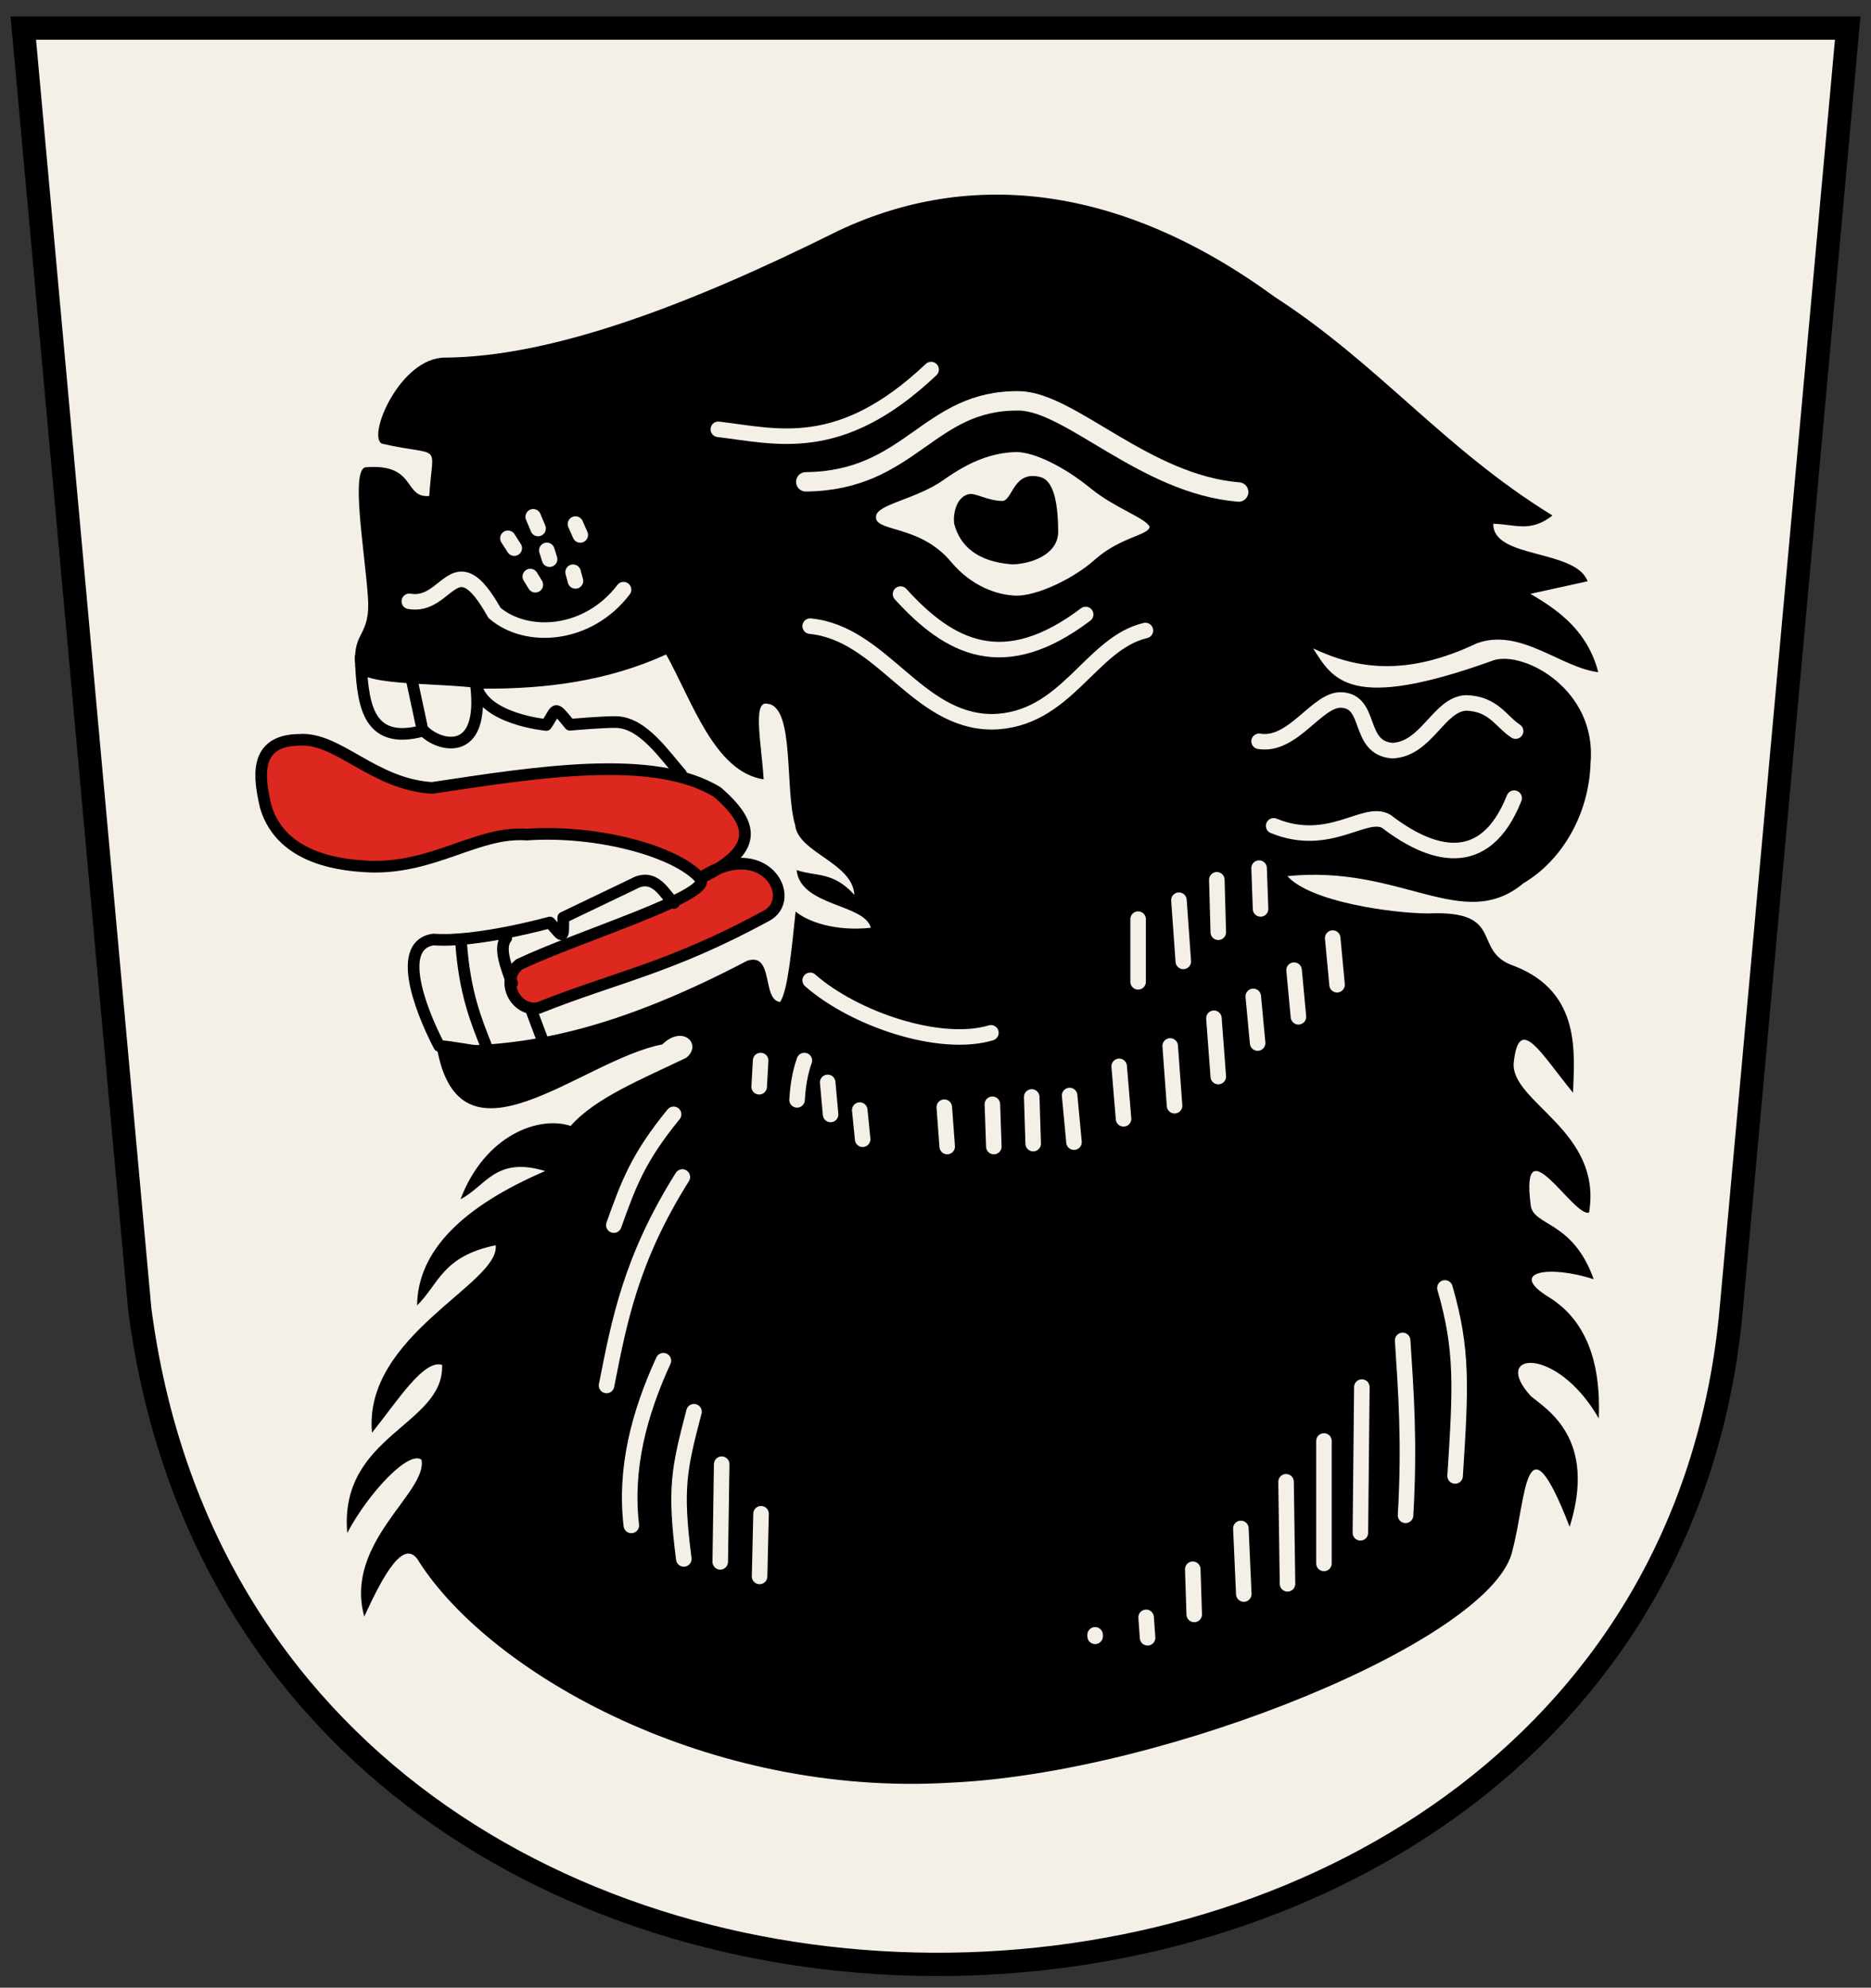 <!-- Created with Inkscape (http://www.inkscape.org/) -->
<svg xmlns:rdf="http://www.w3.org/1999/02/22-rdf-syntax-ns#" xmlns="http://www.w3.org/2000/svg" height="512" width="482" version="1.1" xmlns:cc="http://creativecommons.org/ns#" xmlns:dc="http://purl.org/dc/elements/1.1/">
 <rect width="100%" height="100%" fill="#333333" stroke="none"/>

 <g transform="translate(0,-540.362)">
  <g transform="translate(-4,5.229)">
   <path stroke-linejoin="miter" d="m10,542.36,470,0-30,330c-20,220-380,230-410,0z" stroke="#000" stroke-linecap="butt" stroke-miterlimit="4" stroke-dasharray="none" stroke-width="6" fill="#f4f0e8"/>
   <path d="m118.71,627.25c27.408-0.215,62.446-13.333,101.13-32.611,34.14-16.174,72.929-11.984,112.57,16.992,26.722,17.26,43.704,39.203,71.53,56.286-5.707,4.468-9.537,2.27-15.244,2.124-0.15,9.093,21.147,6.47,24.297,14.815l-14.739,3.239c7.69,4.492,14.736,9.757,17.485,20.178-9.614-1.127-20.039-11.534-31.292-7.434-18.157,8.638-30.973,6.594-42.169,1.309,5.102,7.96,9.296,16.526,46.557,3.046,7.9-2.433,26.558,7.655,24.919,26.401-0.396,13.743-7.734,25.401-17.25,31.023-15.655,13.042-31.417-4.839-60.857-1.802,6.05,6.685,27.001,9.537,36.184,9.611,20.522-0.928,10.903,9.804,22.367,13.571,17.423,6.817,15.299,22.973,15.05,32.611-8.255-10.012-13.974-20.656-15.308-7.574-0.547,10.128,22.935,17.441,19.427,38.437-3.999,1.291-17.733-23.253-15.05-2.017,0.533,5.613,10.827,3.903,16.241,19.181-11.572-3.741-22.25-1.931-11.553,4.623,9.399,5.812,13.475,16.415,12.862,31.238-10.869-18.964-28.072-17.171-17.432-5.686,4.02,3.36,17.051,10.85,9.934,33.609-11.539-29.823-11.146-7.431-14.675,5.814-4.325,22.896-88.742,57.596-144.99,60.095-62.055,3.687-117.97-27.876-136.63-56.726-3.822-6.995-9.343,3.282-14.235,13.935-5.288-19.153,16.437-32.033,14.739-40.421-3.344-2.423-13.64,8.547-19.116,18.87-2.194-25.259,25.042-27.698,24.426-43.296-4.745-1.412-11.345,9.085-18.054,17.496-2.339-25.089,33.052-38.436,31.86-48.295-13.761,2.829-14.624,9.958-20.243,15.501,0.146-14.122,11.819-25.5,32.987-34.617-12.787-3.892-15.307,3.949-21.798,7.252,6.378-16.75,20.423-21.549,28.363-18.87,6.369-7.278,18.678-12.18,29.79-17.561,4.22-3.376-0.811-8.678-6.179-3.433-20.919,3.976-52.424,34.728-58.164,0.311,20.128,0.416,43.058-2.465,80.026-21.862,6.986-2.276,3.694,10.063,8.496,10.62,2.011-3.002,2.945-13.541,3.99-23.3,3.209,2.702,10.36,5.144,19.374,4.184-1.618-6.246-18.12-5.46-19.116-14.868,4.898,1.716,9.34,0.246,14.868,6.372-0.433-8.306-14.537-10.85-15.244-17.971-2.771-9.157-0.012-30.623-7.187-31.246-3.895-0.935-1.416,10.87-0.933,19.481-12.674-1.937-18.434-20.206-25.113-32.171-15.135,6.897-30.971,8.892-47.104,8.807-13.061-1.789-34.019-0.38-32.922-6.243-0.815-8.582,4.001-7.149,3.186-17.485-0.79-11.604-4.568-33.038-0.493-33.309,13.098-0.999,9.56,7.959,16.295,7.423,0.964-14.36,3.53-9.907-12.175-13.484-3.931-1.886,4.728-22.29,16.317-22.173z" fill="#000"/>
   <path stroke-linejoin="round" d="m189.05,645.72c15.091,1.784,31.348,6.817,54.82-15.395m-109.02,43.464,1.631,2.537m4.13,7.316,1.301,2.116m-0.55-17.511,1.257,3.018m2.253,5.632,0.711,2.269m6.053,3.36,0.614,2.242m0-14.644,1.236,2.803m11.154,14.094c-9.17,12.042-24.959,13.08-33.252,5.981-10.397-18.562-11.841-1.19-21.943-2.977m126.55-1.87c12.678,13.97,26.644,21.168,47.686,5.257m-70.965,3.004c18.578,1.839,27.436,24.482,46.734,24.64,19.255-0.2,25.368-20.174,39.626-23.514m29.287,28.536c8.787,1.459,14.923-10.949,21.224-10.64,7.95,0.383,3.982,12.308,13.079,13.045,8.846-0.321,11.94-11.94,18.981-12.29,7.098,0.166,9.066,4.838,12.8,7.257m-62.329,24.406c14.39,5.887,23.517-4.342,29.009-1.16,11.195,8.601,25.243,13.428,32.945-5.974m-65.708,18.023,0.375,10.513m-11.264-7.51,0.375,13.517m-10.138-8.261,1.126,15.77m-11.64-10.889-0,16.146m-84.482-0.375c11.321,9.963,33.412,17.452,46.559,13.517m-59.325,7.134-0.375,6.759m11.64-6.759c-1.202,3.379-1.671,6.759-1.877,10.138m7.885-4.506,0.751,8.261m7.51-1.126,0.751,7.51m21.027-8.261,0.751,10.138m11.64-10.889,0.375,10.889m9.762-12.766,0.375,12.015m9.387-12.391,1.126,12.015m11.64-19.525,1.126,13.517m12.015-18.774,1.126,15.395m10.138-22.529,1.126,15.019m9.011-20.651,1.126,12.015m9.387-18.774,1.126,12.015m8.824-20.276,1.126,12.015m-24.781,140.05,0.751,16.896m10.889-28.912,0.375,26.283m9.387-36.797-0,31.54m9.762-45.433-0.375,37.548m10.889-49.563c0.852,13.214,1.839,26.022,0.751,45.057m10.138-58.574c4.608,15.944,4.109,25.37,2.628,48.436m-67.586,24.03,0.375,11.64m-12.391,0.751,0.375,5.257m-13.517-0.751-0,0.375m-108.59-134.45c-9.161,11.22-11.565,17.842-15.395,28.536m17.647-12.391c-13.395,21.331-16.298,37.432-19.525,53.693m14.644-6.383c-6.275,13.703-9.972,27.728-8.261,42.429m16.146-29.287c-3.831,14.699-4.989,19.618-2.628,37.923m19.9-11.64-0.375,16.146m-9.762-28.912-0.375,25.157" stroke="#f4f0e8" stroke-linecap="round" stroke-miterlimit="4" stroke-dasharray="none" stroke-width="4" fill="none"/>
   <path stroke-linejoin="round" d="m323.1,661.87c-24.118-1.974-43.376-23.273-56.524-23.476-23.51-0.363-27.855,20.588-54.993,20.848" stroke="#f4f0e8" stroke-linecap="round" stroke-miterlimit="4" stroke-dasharray="none" stroke-width="5" fill="none"/>
   <path style="baseline-shift:baseline;block-progression:tb;color:#000000;direction:ltr;text-indent:0;text-align:start;enable-background:accumulate;text-transform:none;" d="m265.87,651.57c-6.209,0.138-12.055,2.379-18.784,7.181-6.987,4.986-17.321,6.279-17.399,9.409-0.518,4.085,11.216,2.001,19.288,11.664,5.401,6.465,12.06,8.611,16.803,8.739,5.111,0.104,14.52-4.146,20.223-9.232,6.654-5.934,14.037-6.337,14.149-8.519-1.067-2.279-8.911-4.772-15.169-9.878-6.95-5.671-14.535-9.32-19.111-9.364zm-3.441,12.601c2.566-0.69,2.776-7.854,9.526-6.17,3.101,0.773,4.584,5.376,4.65,13.971,0.071,6.262-7.52,8.502-11.89,8.528-9.02-0.684-13.416-4.792-14.892-10.431-0.316-2.046,0.253-6.723,3.663-7.635,1.786-0.478,4.872,1.76,8.944,1.738z" fill="#f4f0e8"/>
   <path stroke-linejoin="miter" d="m81.103,725.7c9.973-0.711,19.083,11.455,34.168,12.391,26.557-3.965,57.183-9.034,73.593,1.126,8.962,7.865,11.308,14.644-4.506,22.153,16.442-11.105,25.615,5.413,16.896,9.762-24.707,13.403-38.305,15.578-58.574,23.655-5.963,1.054-10.036-7.231-4.881-11.264,15.52-7.384,50.562-17.954,46.559-22.153-6.107-6.89-26.214-12.533-44.682-11.264-12.638-0.899-23.582,8.678-40.176,8.261-6.537-0.281-22.829-1.465-27.034-15.395-1.722-7.412-3.301-17.142,8.636-17.272z" stroke="#000" stroke-linecap="butt" stroke-miterlimit="4" stroke-dasharray="none" stroke-width="3" fill="#dc281e"/>
   <path stroke-linejoin="round" d="m109.45,707.3,3.379,15.77m-15.957-18.59c0.607,10.698,1.006,23.078,16.252,18.836,3.737,3.981,15.882,7.431,13.484-11.917,1.736,8.978,18.11,10.471,18.11,10.471,2.879-4.129,1.736-5.393,6.098-0.044,0,0,8.75-0.801,12.16-0.692,6.735,0.327,12.079,8.331,16.501,13.385m-45.057,42.241c-2.006,2.476-0.064,7.283,1.502,11.64m-13.142-10.513c0.934,13.093,3.876,20.162,6.759,27.41m11.264-10.138,3.379,9.011c-13.602,3.951-18.915,0.994-27.034,0.375-3.041-5.715-12.311-25.79-1.502-27.41,11.166,0.85,30.013-4.383,30.013-4.383,3.301,3.65,3.578,4.995,3.439-1.265,0,0,11.29-5.43,17.989-8.62,5.791-3.295,8.379,3.148,10.513,4.881" stroke="#000" stroke-linecap="round" stroke-miterlimit="4" stroke-dasharray="none" stroke-width="3" fill="none"/>
  </g>
 </g>
</svg>

